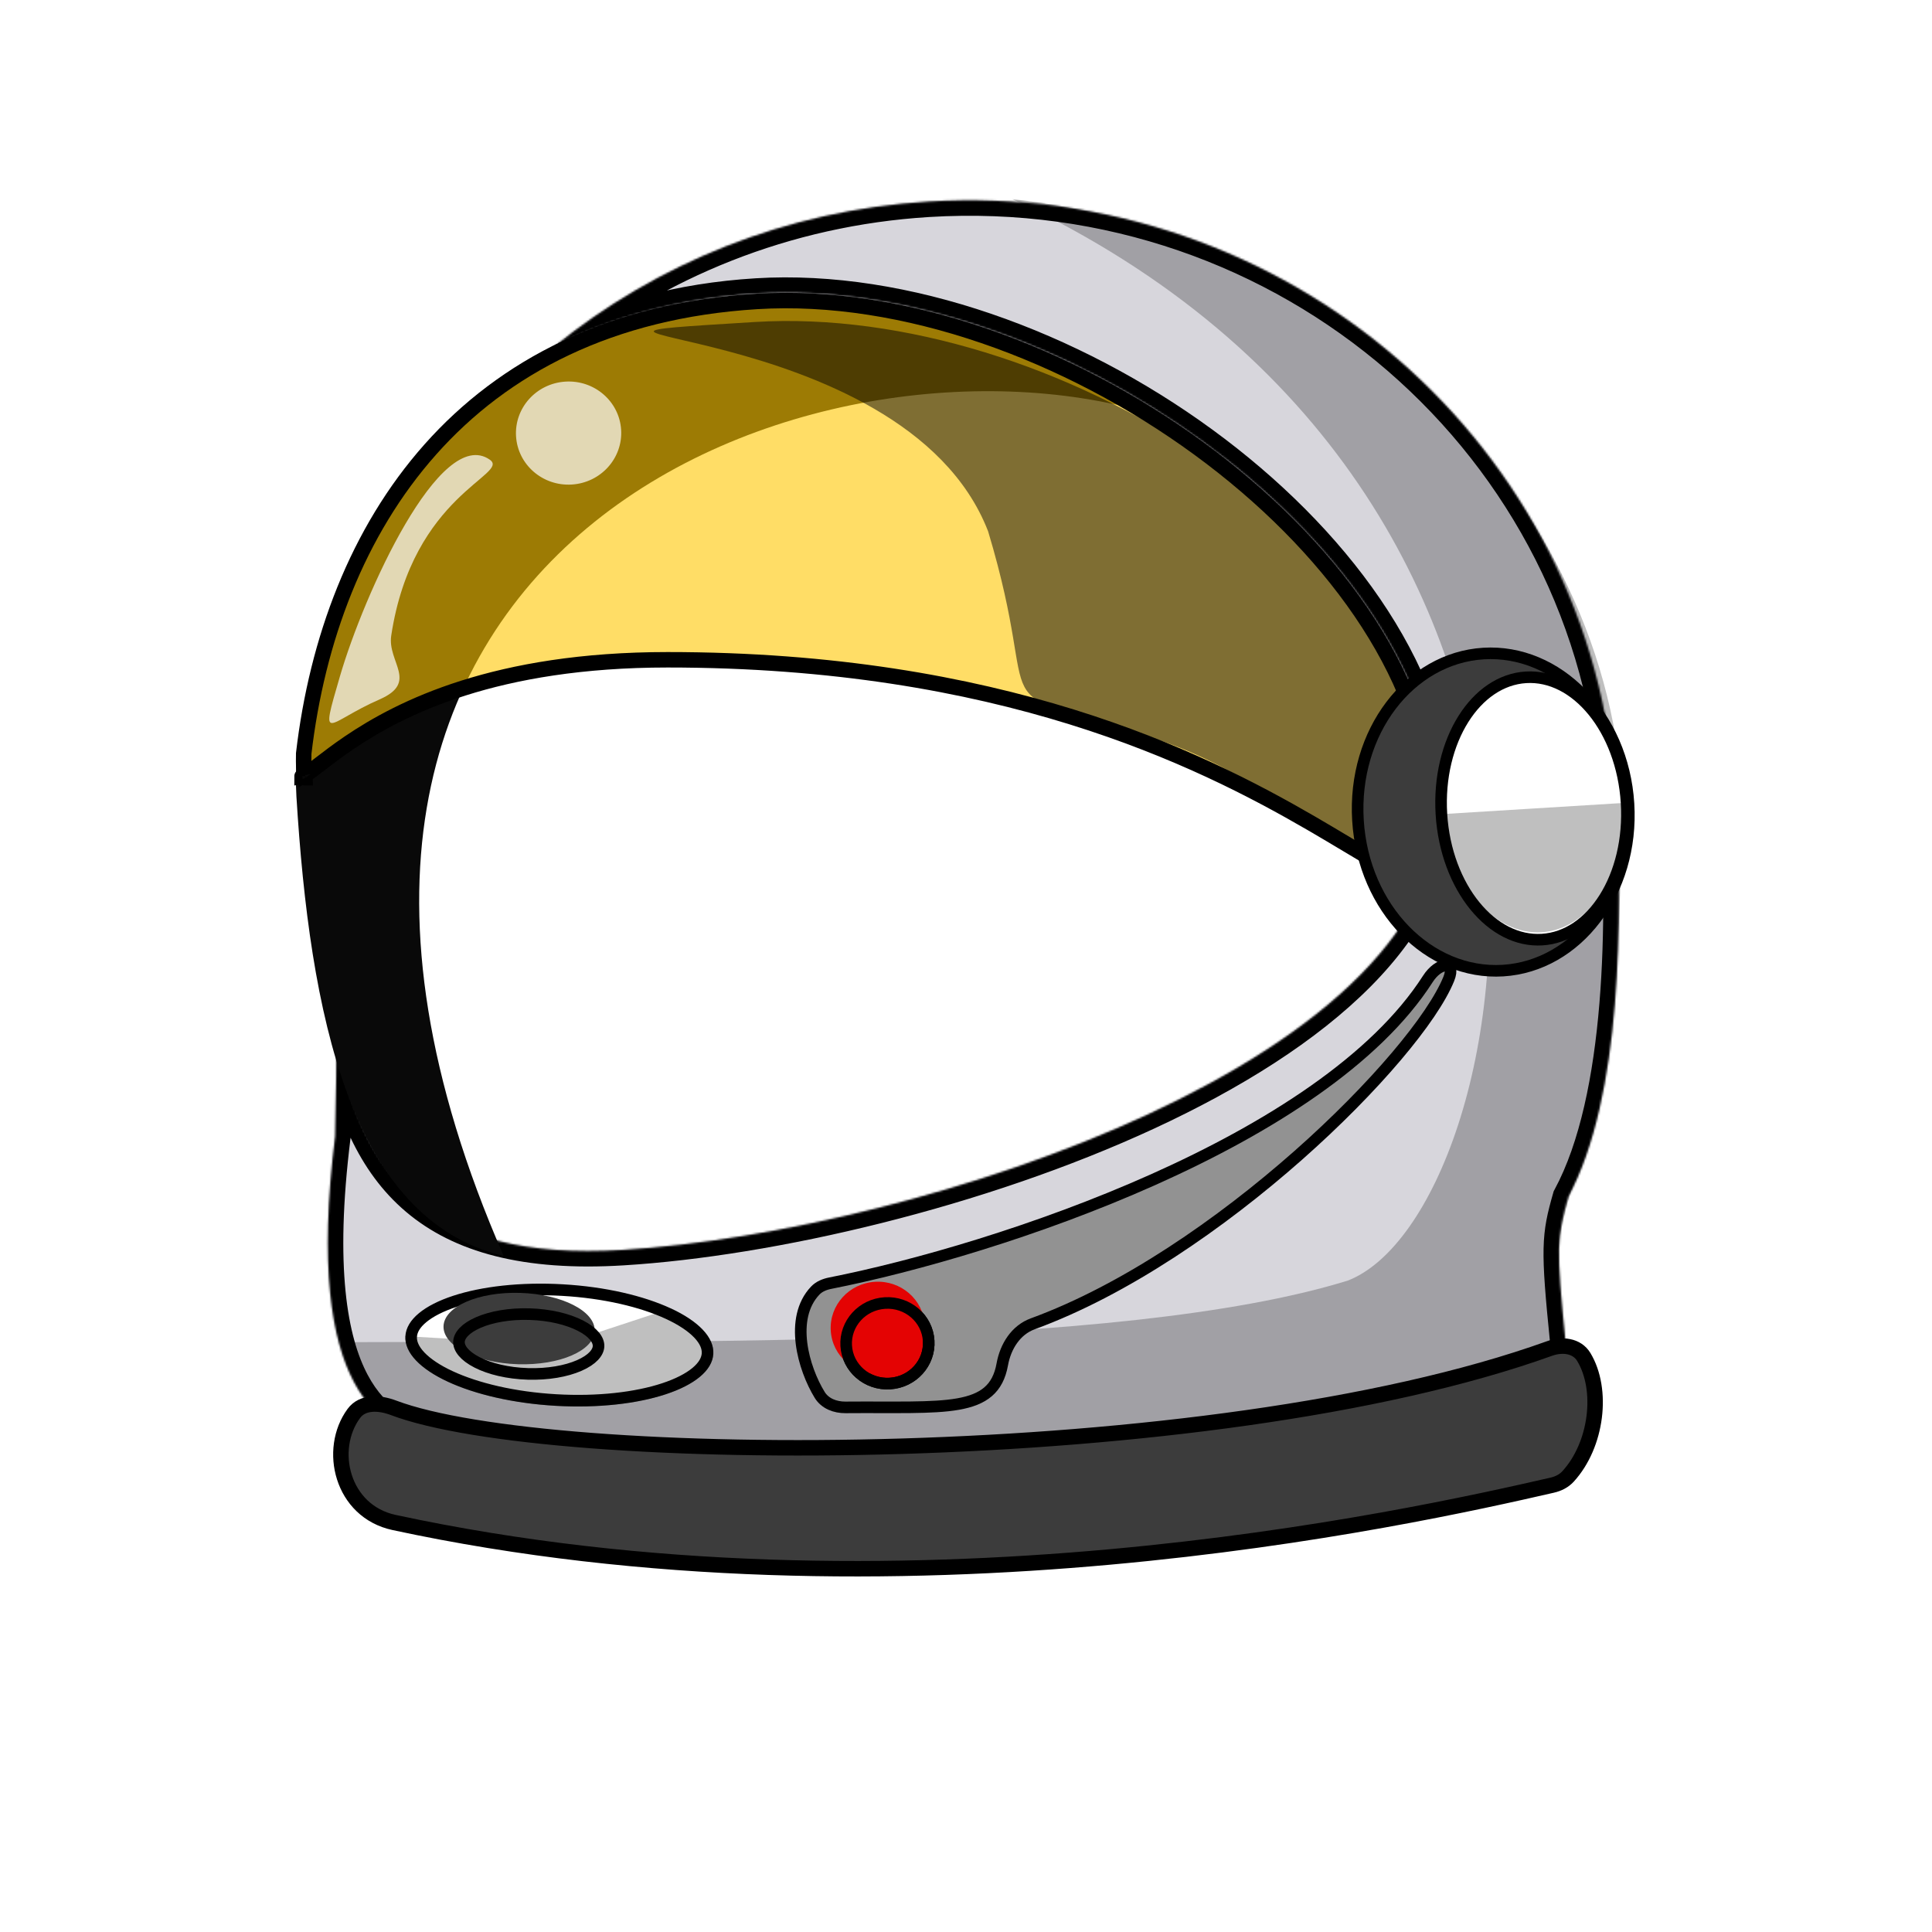 <svg width="1000" height="1000" viewBox="0 0 1000 1000" fill="none" xmlns="http://www.w3.org/2000/svg">
<mask id="path-1-inside-1_561_6088" fill="white">
<path fill-rule="evenodd" clip-rule="evenodd" d="M286.723 179.515C339.703 136.479 406.556 108.889 480.427 104.341C665.688 92.935 824.927 230.773 836.098 412.212C839.955 474.869 839.661 567.855 811.648 619.589C805.825 639.962 805.386 645.72 810.31 694.577C813.986 730.94 425.598 793.055 226.423 747.62C224.886 746.886 222.892 746.221 220.575 745.448C200.589 738.779 156.545 724.084 173.495 588.105C173.977 563.151 174.222 548.333 174.155 538.152C187.549 607.997 221.016 653.197 322.356 646.957C476.257 637.482 753.028 547.093 744.781 413.143C736.534 279.193 545.411 142.558 391.51 152.033C351.727 154.482 316.681 164.174 286.723 179.515ZM165.13 452.184C165.155 452.628 165.182 453.073 165.209 453.517C165.224 453.764 165.24 454.011 165.255 454.258C165.213 453.568 165.171 452.876 165.13 452.184Z"/>
</mask>
<path fill-rule="evenodd" clip-rule="evenodd" d="M286.723 179.515C339.703 136.479 406.556 108.889 480.427 104.341C665.688 92.935 824.927 230.773 836.098 412.212C839.955 474.869 839.661 567.855 811.648 619.589C805.825 639.962 805.386 645.72 810.31 694.577C813.986 730.94 425.598 793.055 226.423 747.62C224.886 746.886 222.892 746.221 220.575 745.448C200.589 738.779 156.545 724.084 173.495 588.105C173.977 563.151 174.222 548.333 174.155 538.152C187.549 607.997 221.016 653.197 322.356 646.957C476.257 637.482 753.028 547.093 744.781 413.143C736.534 279.193 545.411 142.558 391.51 152.033C351.727 154.482 316.681 164.174 286.723 179.515ZM165.13 452.184C165.155 452.628 165.182 453.073 165.209 453.517C165.224 453.764 165.24 454.011 165.255 454.258C165.213 453.568 165.171 452.876 165.13 452.184Z" fill="#D7D6DC"/>
<path d="M286.723 179.515L281.679 173.305L290.369 186.635L286.723 179.515ZM811.648 619.589L804.613 615.78L804.197 616.549L803.956 617.39L811.648 619.589ZM810.31 694.577L802.351 695.379L802.351 695.382L810.31 694.577ZM226.423 747.62L222.978 754.84L223.779 755.222L224.644 755.419L226.423 747.62ZM220.575 745.448L223.107 737.859L223.107 737.859L220.575 745.448ZM173.495 588.105L181.434 589.094L181.486 588.678L181.494 588.259L173.495 588.105ZM174.155 538.152L182.012 536.645L166.155 538.204L174.155 538.152ZM165.13 452.184L173.115 451.702L157.143 452.643L165.13 452.184ZM165.255 454.258L157.272 454.768L173.241 453.771L165.255 454.258ZM479.935 96.356C404.357 101.009 335.92 129.244 281.679 173.305L291.767 185.724C343.485 143.713 408.756 116.769 480.918 112.326L479.935 96.356ZM844.083 411.72C832.631 225.716 669.448 84.688 479.935 96.356L480.918 112.326C661.927 101.181 817.223 235.831 828.113 412.704L844.083 411.72ZM818.683 623.398C833.495 596.044 840.678 558.517 843.797 520.653C846.933 482.587 846.025 443.26 844.083 411.72L828.113 412.704C830.029 443.821 830.902 482.316 827.851 519.34C824.785 556.567 817.814 591.4 804.613 615.78L818.683 623.398ZM818.27 693.775C815.796 669.223 814.738 656.086 814.947 646.577C815.147 637.498 816.498 631.733 819.34 621.788L803.956 617.39C800.976 627.818 799.196 635.118 798.951 646.225C798.716 656.903 799.901 671.073 802.351 695.379L818.27 693.775ZM224.644 755.419C325.598 778.448 473.594 774.141 595.377 759.717C656.373 752.492 711.19 742.683 750.667 732.333C770.344 727.174 786.56 721.791 797.894 716.379C803.514 713.694 808.394 710.79 811.922 707.59C815.255 704.566 818.886 699.869 818.27 693.772L802.351 695.382C802.194 693.83 803.222 693.88 801.172 695.739C799.317 697.421 796.035 699.535 790.998 701.941C781.018 706.707 765.938 711.788 746.609 716.856C708.073 726.96 654.033 736.658 593.495 743.828C472.209 758.193 326.423 762.226 228.203 739.82L224.644 755.419ZM218.043 753.036C220.527 753.865 221.985 754.366 222.978 754.84L229.868 740.399C227.786 739.406 225.256 738.576 223.107 737.859L218.043 753.036ZM165.557 587.115C157.006 655.707 163.582 695.352 176.114 719.012C188.999 743.338 207.542 749.533 218.043 753.036L223.107 737.859C213.622 734.694 200.15 730.207 190.253 711.523C180.005 692.174 173.034 656.481 181.434 589.094L165.557 587.115ZM166.155 538.204C166.221 548.26 165.98 562.961 165.497 587.95L181.494 588.259C181.975 563.341 182.222 548.407 182.155 538.099L166.155 538.204ZM321.864 638.972C272.341 642.022 241.001 632.406 220.449 614.984C199.788 597.469 188.572 570.854 182.012 536.645L166.298 539.659C173.132 575.294 185.346 606.202 210.103 627.189C234.968 648.268 271.031 658.132 322.847 654.942L321.864 638.972ZM736.796 413.635C738.669 444.06 724.457 472.725 698.214 499.225C671.946 525.751 634.247 549.421 591.008 569.47C504.534 609.567 397.843 634.295 321.864 638.972L322.847 654.942C400.769 650.145 509.414 624.94 597.739 583.986C641.9 563.51 681.467 538.875 709.583 510.484C737.724 482.066 755.016 449.201 752.766 412.652L736.796 413.635ZM392.002 160.018C466.616 155.424 551.068 186.328 618.046 235.263C685.2 284.328 732.882 350.066 736.796 413.635L752.766 412.652C748.433 342.271 696.429 272.716 627.485 222.344C558.364 171.843 470.305 139.167 391.018 144.048L392.002 160.018ZM290.369 186.635C319.274 171.834 353.235 162.405 392.002 160.018L391.018 144.048C350.219 146.56 314.087 156.515 283.077 172.394L290.369 186.635ZM157.143 452.643C157.169 453.098 157.196 453.553 157.224 454.009L173.194 453.026C173.167 452.592 173.141 452.158 173.116 451.725L157.143 452.643ZM157.224 454.009C157.24 454.262 157.256 454.515 157.272 454.768L173.239 453.749C173.224 453.508 173.209 453.267 173.194 453.026L157.224 454.009ZM173.241 453.771C173.199 453.083 173.157 452.393 173.115 451.702L157.144 452.666C157.186 453.36 157.228 454.053 157.27 454.746L173.241 453.771Z" fill="black" mask="url(#path-1-inside-1_561_6088)"/>
<path d="M817.46 602.19C837.402 545.537 838.606 478.047 839.785 411.985C829.799 249.797 683.376 120.12 523.936 103.069C854.548 257.055 787.001 627.651 697.776 662.778C578.866 699.651 331.77 693.912 179.102 694.712C191.436 740.788 220.213 742.671 230.11 747.393C429.285 792.828 809.988 730.868 806.312 694.506C801.388 645.648 811.637 622.563 817.46 602.19Z" fill="black" fill-opacity="0.25"/>
<path d="M802.091 697.963C625.409 761.483 284.181 759.138 203.703 728.688C196.467 725.95 187.734 725.368 183.145 731.596C169.476 750.145 176.853 782.203 203.999 788.041C466.218 844.43 729.321 785.717 803.367 768.73C806.543 768.001 809.438 766.592 811.636 764.187C826.557 747.858 830.009 719.294 819.754 702.35C816.175 696.437 808.595 695.624 802.091 697.963Z" fill="#3C3C3C" stroke="black" stroke-width="8"/>
<path d="M739.053 506.696C685.045 591.053 516.963 646.917 429.795 664.154C426.843 664.738 424.02 665.848 421.949 668.032C408.326 682.398 415.902 708.378 424.263 721.992C427.043 726.518 432.303 728.502 437.615 728.46C489.237 728.054 514.196 731.735 518.783 706.183C520.437 696.967 525.766 688.411 534.561 685.197C630.163 650.255 733.387 547.345 749.873 506.7C753.788 497.047 744.669 497.923 739.053 506.696Z" fill="#929292" stroke="black" stroke-width="6"/>
<path d="M480.675 693.97C481.38 705.42 472.462 715.393 460.617 716.123C448.771 716.852 438.698 708.048 437.993 696.598C437.288 685.147 446.205 675.174 458.051 674.445C469.896 673.716 479.97 682.52 480.675 693.97Z" fill="#E40303" stroke="black" stroke-width="6"/>
<g filter="url(#filter0_i_561_6088)">
<ellipse cx="459.334" cy="695.284" rx="24.381" ry="23.878" transform="rotate(-3.523 459.334 695.284)" fill="#E40303"/>
</g>
<path d="M480.675 693.97C481.38 705.42 472.462 715.393 460.617 716.123C448.771 716.852 438.698 708.048 437.993 696.598C437.288 685.147 446.205 675.174 458.051 674.445C469.896 673.716 479.97 682.52 480.675 693.97Z" stroke="black" stroke-width="6"/>
<path d="M366.218 700.634C366.021 703.872 364.164 707.175 360.296 710.378C356.424 713.585 350.762 716.486 343.59 718.846C329.263 723.558 309.517 725.91 287.789 724.655C266.061 723.4 246.738 718.791 233.082 712.461C226.245 709.293 220.974 705.76 217.517 702.13C214.064 698.504 212.619 695.01 212.816 691.772C213.013 688.534 214.87 685.231 218.737 682.028C222.61 678.821 228.271 675.92 235.444 673.56C249.771 668.848 269.516 666.496 291.244 667.751C312.973 669.006 332.295 673.615 345.952 679.945C352.789 683.113 358.06 686.646 361.517 690.276C364.97 693.902 366.414 697.396 366.218 700.634Z" fill="white" stroke="black" stroke-width="6"/>
<path d="M347.22 677.223C356.266 681.415 362.831 686.312 366.335 691.481C369.839 696.649 370.174 701.929 367.309 706.854C364.444 711.778 358.468 716.194 349.911 719.712C341.354 723.229 330.479 725.738 318.251 727.018C306.022 728.297 292.817 728.307 279.805 727.047C266.793 725.786 254.375 723.294 243.652 719.792C232.93 716.289 224.232 711.884 218.331 706.966C212.43 702.049 209.507 696.77 209.821 691.599L289.517 696.203L347.22 677.223Z" fill="black" fill-opacity="0.25"/>
<g filter="url(#filter1_i_561_6088)">
<ellipse cx="273.684" cy="695.659" rx="39.137" ry="18.47" transform="rotate(1.754 273.684 695.659)" fill="#3C3C3C"/>
</g>
<path d="M309.804 696.765C309.704 700.024 306.676 703.796 299.748 706.809C293.057 709.72 283.671 711.442 273.21 711.122C262.75 710.801 253.487 708.509 246.986 705.193C240.256 701.762 237.464 697.812 237.564 694.553C237.664 691.294 240.692 687.523 247.62 684.509C254.311 681.598 263.697 679.876 274.157 680.197C284.618 680.517 293.881 682.81 300.382 686.125C307.112 689.557 309.904 693.507 309.804 696.765Z" stroke="black" stroke-width="6"/>
<path d="M153.423 412.244C160.307 524.073 181.001 631 260.719 650.119C99 280 424.882 160.262 599.016 215.124C281 45.5 146.538 300.415 153.423 412.244Z" fill="#090909"/>
<path d="M740.787 413.389C741.82 430.164 741.653 441.131 740.138 447.81C739.387 451.122 738.401 452.908 737.485 453.845C736.709 454.638 735.725 455.094 734.06 455.084C732.23 455.073 729.722 454.484 726.316 453.103C722.952 451.739 718.993 449.722 714.329 447.114C709.261 444.28 703.61 440.895 697.186 437.048C691.635 433.723 685.506 430.052 678.677 426.093C620.225 392.198 517.652 341.5 345.5 341.5C256.653 341.5 207.542 366.255 180.714 384.451C174.568 388.62 169.615 392.429 165.711 395.431C165.382 395.684 165.059 395.932 164.745 396.174C162.705 397.74 161.029 399.012 159.614 399.991C158.782 400.567 158.117 400.986 157.588 401.283C157.226 399.303 157.091 395.803 157.199 390.017C164.061 331.284 184.919 275.14 222.813 232.552C260.679 189.996 315.792 160.703 391.754 156.026C467.537 151.36 552.891 182.707 620.405 232.034C688.006 281.425 736.769 348.117 740.787 413.389ZM156.332 401.848C156.332 401.847 156.342 401.845 156.36 401.842C156.341 401.847 156.332 401.848 156.332 401.848ZM157.941 402.573C157.951 402.59 157.956 402.599 157.956 402.6C157.955 402.6 157.95 402.592 157.941 402.573Z" fill="#FFC700" fill-opacity="0.6" stroke="black" stroke-width="8"/>
<path d="M744.784 413.143C727.269 490.648 682.979 407.95 593.5 381C504.021 354.05 541.5 375 511.461 275.061C467.56 161.477 236.754 176.145 390.655 166.669C544.556 157.194 736.537 279.194 744.784 413.143Z" fill="black" fill-opacity="0.5"/>
<ellipse cx="294.301" cy="224.159" rx="27.25" ry="26.688" transform="rotate(-3.523 294.301 224.159)" fill="white" fill-opacity="0.7"/>
<path d="M202.5 329C200.43 342.673 216.774 353.154 196.5 362C169 374 165.271 386.642 175.981 349.951C188.369 307.515 227.859 220.028 253.498 237.921C264.42 245.544 213.597 255.718 202.5 329Z" fill="white" fill-opacity="0.7"/>
<path d="M842.906 416.015C845.723 461.779 816.2 500.027 777.947 502.383C739.693 504.738 705.701 470.4 702.883 424.636C700.066 378.871 729.589 340.623 767.842 338.268C806.096 335.913 840.088 370.25 842.906 416.015Z" fill="#3C3C3C" stroke="black" stroke-width="6"/>
<path d="M841.912 415.509C843.083 434.526 838.594 451.959 830.541 464.763C822.484 477.573 811.022 485.551 798.174 486.342C785.325 487.133 772.971 480.621 763.404 468.897C753.841 457.177 747.248 440.426 746.077 421.41C744.906 402.394 749.395 384.961 757.448 372.156C765.505 359.346 776.967 351.369 789.815 350.578C802.663 349.787 815.018 356.298 824.584 368.023C834.148 379.743 840.741 396.493 841.912 415.509Z" fill="white" stroke="black" stroke-width="6"/>
<path d="M840.1 415.621C840.618 424.035 839.938 432.44 838.1 440.356C836.261 448.273 833.3 455.545 829.384 461.758C825.469 467.972 820.677 473.004 815.281 476.568C809.885 480.133 803.991 482.159 797.936 482.532C791.881 482.905 785.783 481.617 779.991 478.741C774.198 475.866 768.825 471.459 764.177 465.773C759.529 460.087 755.698 453.233 752.902 445.602C750.106 437.971 748.4 429.713 747.882 421.299L793.991 418.46L840.1 415.621Z" fill="black" fill-opacity="0.25"/>
<defs>
<filter id="filter0_i_561_6088" x="434.953" y="671.403" width="48.762" height="47.762" filterUnits="userSpaceOnUse" color-interpolation-filters="sRGB">
<feFlood flood-opacity="0" result="BackgroundImageFix"/>
<feBlend mode="normal" in="SourceGraphic" in2="BackgroundImageFix" result="shape"/>
<feColorMatrix in="SourceAlpha" type="matrix" values="0 0 0 0 0 0 0 0 0 0 0 0 0 0 0 0 0 0 127 0" result="hardAlpha"/>
<feOffset dx="-5" dy="-8"/>
<feComposite in2="hardAlpha" operator="arithmetic" k2="-1" k3="1"/>
<feColorMatrix type="matrix" values="0 0 0 0 0 0 0 0 0 0 0 0 0 0 0 0 0 0 0.25 0"/>
<feBlend mode="normal" in2="shape" result="effect1_innerShadow_561_6088"/>
</filter>
<filter id="filter1_i_561_6088" x="234.561" y="677.159" width="78.246" height="37.001" filterUnits="userSpaceOnUse" color-interpolation-filters="sRGB">
<feFlood flood-opacity="0" result="BackgroundImageFix"/>
<feBlend mode="normal" in="SourceGraphic" in2="BackgroundImageFix" result="shape"/>
<feColorMatrix in="SourceAlpha" type="matrix" values="0 0 0 0 0 0 0 0 0 0 0 0 0 0 0 0 0 0 127 0" result="hardAlpha"/>
<feOffset dx="-5" dy="-8"/>
<feComposite in2="hardAlpha" operator="arithmetic" k2="-1" k3="1"/>
<feColorMatrix type="matrix" values="0 0 0 0 0 0 0 0 0 0 0 0 0 0 0 0 0 0 0.25 0"/>
<feBlend mode="normal" in2="shape" result="effect1_innerShadow_561_6088"/>
</filter>
</defs>
</svg>
